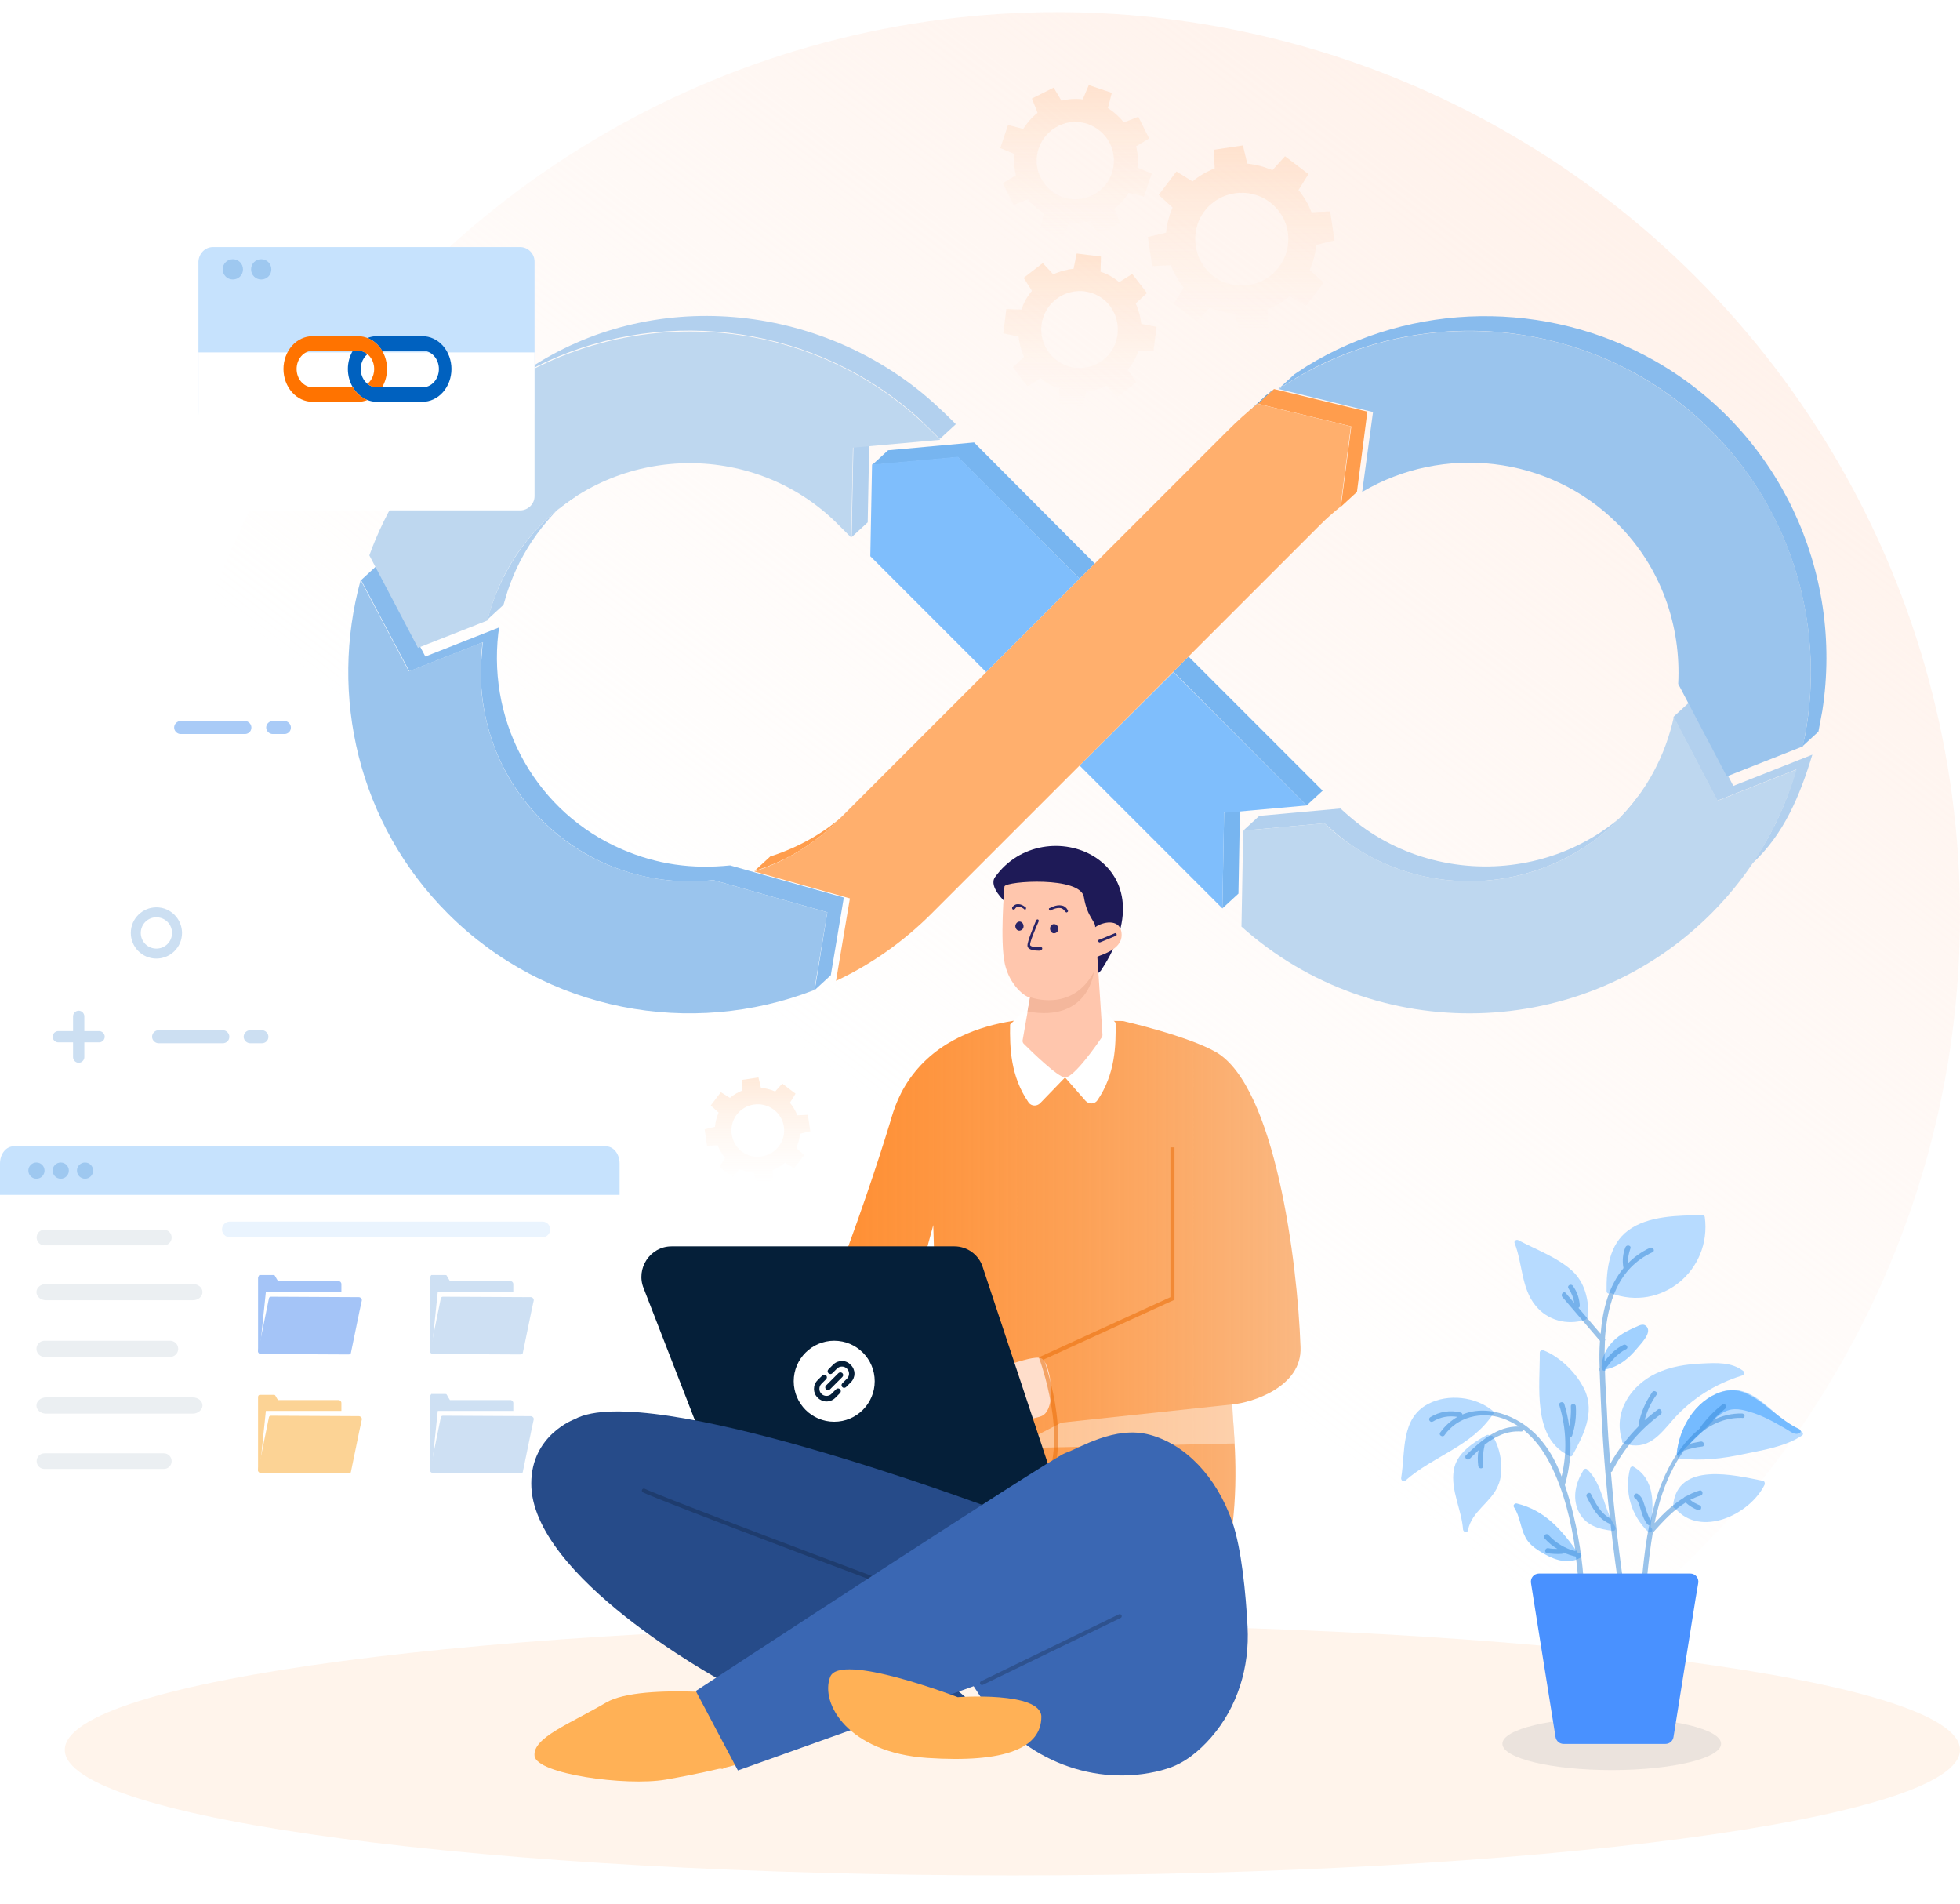 <svg width="484" height="470" viewBox="0 0 484 470" fill="none" xmlns="http://www.w3.org/2000/svg">
<g clip-path="url(#clip0_14915_14515)">
<circle cx="261" cy="226" r="223" fill="url(#paint0_linear_14915_14515)"/>
<path opacity="0.08" d="M250 463C379.235 463 484 449.121 484 432C484 414.879 379.235 401 250 401C120.765 401 16 414.879 16 432C16 449.121 120.765 463 250 463Z" fill="#FF7300"/>
<g filter="url(#filter0_d_14915_14515)">
<path d="M149.586 377H3.414C1.494 377 0 375.498 0 373.566V286.434C0 284.502 1.494 283 3.414 283H149.586C151.506 283 153 284.502 153 286.434V373.566C153 375.498 151.506 377 149.586 377Z" fill="white"/>
</g>
<path d="M152.893 295H0V287.267C0 284.867 1.494 283 3.414 283H149.586C151.506 283 153 284.867 153 287.267V295H152.893Z" fill="#C6E2FD"/>
<g opacity="0.45">
<path d="M63.721 315.526V316.491V333.535C63.721 333.75 63.935 333.964 64.15 333.964L84.303 333.857V317.027C84.303 316.598 83.981 316.276 83.553 316.276H76.585H68.652L68.33 315.74L67.901 314.99C67.794 314.775 67.687 314.775 67.473 314.775H64.042C63.935 314.99 63.721 315.204 63.721 315.526Z" fill="#357DED"/>
<path d="M86.982 318.957H65.649L64.148 333.429H85.481L86.982 318.957Z" fill="white"/>
<path d="M64.47 334.285L86.125 334.392C86.446 334.392 86.661 334.178 86.661 333.964L88.805 323.565L89.341 321.1C89.448 320.671 89.019 320.242 88.59 320.242H88.054L66.936 320.135C66.614 320.135 66.4 320.349 66.4 320.564L63.934 332.677L63.827 332.999L63.72 333.428C63.613 333.856 63.934 334.285 64.47 334.285Z" fill="#357DED"/>
</g>
<g opacity="0.45">
<path d="M106.172 315.526V316.491V333.535C106.172 333.75 106.386 333.964 106.601 333.964L126.754 333.857V317.027C126.754 316.598 126.433 316.276 126.004 316.276H119.036H111.103L110.781 315.74L110.353 314.99C110.245 314.775 110.138 314.775 109.924 314.775H106.493C106.386 314.99 106.172 315.204 106.172 315.526Z" fill="#93BBE5"/>
<path d="M129.433 318.957H108.1L106.6 333.429H128.04L129.433 318.957Z" fill="white"/>
<path d="M106.921 334.285L128.576 334.392C128.897 334.392 129.112 334.178 129.112 333.964L131.256 323.565L131.792 321.1C131.899 320.671 131.47 320.242 131.041 320.242H130.505L109.387 320.135C109.065 320.135 108.851 320.349 108.851 320.564L106.385 332.677L106.278 332.999L106.171 333.428C106.064 333.856 106.493 334.285 106.921 334.285Z" fill="#93BBE5"/>
</g>
<g opacity="0.45">
<path d="M63.721 344.899V345.864V362.909C63.721 363.123 63.935 363.338 64.15 363.338L84.303 363.23V346.4C84.303 345.971 83.981 345.65 83.553 345.65H76.585H68.652L68.438 345.328L68.009 344.578C67.901 344.363 67.794 344.363 67.58 344.363H64.15C63.935 344.363 63.721 344.578 63.721 344.899Z" fill="#F89D13"/>
<path d="M86.982 348.33H65.649L64.148 362.802H85.481L86.982 348.33Z" fill="white"/>
<path d="M64.47 363.66L86.125 363.767C86.446 363.767 86.661 363.553 86.661 363.339L88.805 352.94L89.341 350.475C89.448 350.046 89.019 349.617 88.59 349.617H88.054L66.936 349.51C66.614 349.51 66.4 349.724 66.4 349.939L63.934 362.052L63.827 362.374L63.72 362.803C63.613 363.231 63.934 363.66 64.47 363.66Z" fill="#F89D13"/>
</g>
<g opacity="0.45">
<path d="M106.172 344.899V345.864V362.908C106.172 363.123 106.386 363.337 106.601 363.337L126.754 363.23V346.4C126.754 345.971 126.433 345.649 126.004 345.649H119.036H111.103L110.781 345.113L110.353 344.363C110.245 344.148 110.138 344.148 109.924 344.148H106.493C106.386 344.363 106.172 344.577 106.172 344.899Z" fill="#93BBE5"/>
<path d="M129.433 348.33H108.1L106.6 362.802H128.04L129.433 348.33Z" fill="white"/>
<path d="M106.921 363.658L128.576 363.765C128.897 363.765 129.112 363.551 129.112 363.337L131.256 352.938L131.792 350.473C131.899 350.044 131.47 349.615 131.041 349.615H130.505L109.387 349.508C109.065 349.508 108.851 349.722 108.851 349.937L106.385 362.05L106.278 362.372L106.171 362.801C106.064 363.229 106.493 363.658 106.921 363.658Z" fill="#93BBE5"/>
</g>
<path d="M40.456 307.449H10.976C9.904 307.449 9.047 306.591 9.047 305.519C9.047 304.447 9.904 303.59 10.976 303.59H40.456C41.529 303.59 42.386 304.447 42.386 305.519C42.386 306.591 41.529 307.449 40.456 307.449Z" fill="#EBEFF2"/>
<path d="M47.627 321H11.373C10.055 321 9 320.111 9 319C9 317.889 10.055 317 11.373 317H47.627C48.945 317 50 317.889 50 319C50 320.111 48.945 321 47.627 321Z" fill="#EBEFF2"/>
<path d="M41.974 335H11.026C9.9 335 9 334.111 9 333C9 331.889 9.9 331 11.026 331H41.974C43.1 331 44 331.889 44 333C44 334.111 43.1 335 41.974 335Z" fill="#EBEFF2"/>
<path d="M47.627 349H11.373C10.055 349 9 348.111 9 347C9 345.889 10.055 345 11.373 345H47.627C48.945 345 50 345.889 50 347C50 348 48.945 349 47.627 349Z" fill="#EBEFF2"/>
<path d="M40.456 362.656H10.976C9.904 362.656 9.047 361.798 9.047 360.726C9.047 359.654 9.904 358.797 10.976 358.797H40.456C41.529 358.797 42.386 359.654 42.386 360.726C42.386 361.798 41.529 362.656 40.456 362.656Z" fill="#EBEFF2"/>
<path d="M133.934 305.449H56.75C55.678 305.449 54.82 304.591 54.82 303.519C54.82 302.447 55.678 301.59 56.75 301.59H133.934C135.006 301.59 135.864 302.447 135.864 303.519C135.864 304.591 135.006 305.449 133.934 305.449Z" fill="#EAF4FE"/>
<circle opacity="0.2" cx="9" cy="289" r="2" fill="#0061BF"/>
<circle opacity="0.2" cx="15" cy="289" r="2" fill="#0061BF"/>
<circle opacity="0.2" cx="21" cy="289" r="2" fill="#0061BF"/>
<path fill-rule="evenodd" clip-rule="evenodd" d="M120.363 152.97L124.33 149.325L125.294 146.109C128.618 135.925 135.157 126.92 143.733 120.595L145.877 119.094L141.91 122.739L139.766 124.24C130.011 131.422 123.472 141.392 120.363 152.97ZM210.304 132.602L214.27 128.957L214.699 106.766L210.733 110.411L210.304 132.602ZM233.995 102.693C231.851 100.656 229.922 98.834 227.563 96.904C198.941 73.642 157.24 71.176 127.438 93.259C129.904 91.866 132.155 90.579 134.728 89.4C165.28 75.25 201.835 80.717 226.813 103.229L229.922 106.23L232.066 108.374L236.032 104.73L233.995 102.693Z" fill="#B2D0EE"/>
<path fill-rule="evenodd" clip-rule="evenodd" d="M204.729 204.64L208.696 200.996C203.443 205.605 197.654 208.928 191.008 211.18L190.257 211.394L186.291 215.039C193.366 212.788 199.048 209.572 204.729 204.64ZM331.118 125.098L335.085 121.453L337.657 101.621L314.609 96.047L310.643 99.692L333.691 105.266L331.118 125.098Z" fill="#FF9D4D"/>
<path fill-rule="evenodd" clip-rule="evenodd" d="M310.643 99.692L314.61 96.047L314.395 96.261L314.181 96.476L313.859 96.583L313.645 96.797L313.43 97.012L313.216 97.226L312.894 97.441L312.68 97.548L312.466 97.762L312.251 97.977L312.037 98.191L308.07 101.836L308.285 101.621L308.499 101.407L308.714 101.192L308.928 100.978L309.25 100.764L309.464 100.656L309.678 100.442L309.893 100.228L310.214 100.013L310.429 99.799L310.643 99.692Z" fill="#5C93BC"/>
<path fill-rule="evenodd" clip-rule="evenodd" d="M331.011 199.602L310.964 201.424L306.998 205.069L327.044 203.247C329.832 205.712 331.976 207.535 335.084 209.571C357.489 223.722 387.505 218.683 403.8 197.565L404.336 196.815L408.302 193.17C400.048 204.104 388.256 211.287 374.641 213.323C359.74 215.575 344.304 211.287 332.94 201.317L331.011 199.602ZM432.636 213.216C440.462 206.141 444.536 196.279 447.537 186.309L428.027 194.027L417.2 173.338L413.233 176.983L424.06 197.672L443.571 189.954L442.392 193.599C440.033 200.781 436.924 206.892 432.636 213.216Z" fill="#B2D0EE"/>
<path fill-rule="evenodd" clip-rule="evenodd" d="M445.072 184.272L449.038 180.627L450.003 175.482C455.363 140.963 439.176 106.445 408.624 89.078C382.038 73.963 348.806 74.392 322.757 90.365L319.648 92.402L315.682 96.046C319.005 93.902 321.578 92.294 325.222 90.472C356.203 75.035 394.152 80.181 419.773 103.658C441.427 123.382 451.075 152.97 445.715 181.699L445.072 184.272Z" fill="#88BBED"/>
<path fill-rule="evenodd" clip-rule="evenodd" d="M322.649 198.852L326.615 195.207L293.491 162.082L289.739 165.834L322.649 198.852ZM301.852 224.258L305.819 220.613L306.247 197.136L302.281 200.781L301.852 224.258ZM240.534 109.232L219.308 111.162L215.342 114.807L236.567 112.877L266.583 142.893L270.335 139.141L240.534 109.232Z" fill="#77B5F0"/>
<path fill-rule="evenodd" clip-rule="evenodd" d="M201.192 244.412L205.158 240.767L208.374 221.578L180.288 213.646C170.962 214.61 162.278 213.431 153.595 209.679C132.691 200.674 120.47 179.02 123.043 156.401L123.258 154.9L105.034 162.082L93.134 139.57L89.168 143.215L101.067 165.727L119.291 158.545C119.077 158.866 118.862 163.69 118.755 164.441C117.898 195.529 143.947 219.97 174.821 217.398L176.214 217.29L204.301 225.223L201.192 244.412Z" fill="#88BBED"/>
<path fill-rule="evenodd" clip-rule="evenodd" d="M133.763 129.385C153.81 109.339 186.827 109.339 206.874 129.385L210.197 132.708L210.626 110.518L232.173 108.588L230.029 106.444C197.226 73.641 143.519 73.641 110.715 106.444C101.818 115.342 95.279 125.847 91.205 137.103L103.211 159.937L120.363 153.183C122.615 144.286 127.01 136.139 133.763 129.385Z" fill="#BED7EF"/>
<path fill-rule="evenodd" clip-rule="evenodd" d="M133.763 202.496C121.864 190.597 117.04 174.196 119.184 158.544L100.96 165.727L89.06 143.215C81.235 171.623 88.417 203.354 110.608 225.544C134.942 249.879 170.747 256.204 201.084 244.412L204.3 225.223L176.214 217.29C161.099 218.898 145.34 214.074 133.763 202.496Z" fill="#9AC4ED"/>
<path fill-rule="evenodd" clip-rule="evenodd" d="M266.584 188.989L301.853 224.258L302.282 200.674L322.65 198.852L289.739 165.941L266.584 188.989Z" fill="#7FBEFC"/>
<path fill-rule="evenodd" clip-rule="evenodd" d="M266.584 142.893L236.568 112.77L215.343 114.699L214.914 137.318L243.536 165.941L266.584 142.893Z" fill="#7FBEFC"/>
<path fill-rule="evenodd" clip-rule="evenodd" d="M336.371 121.453C356.203 109.661 382.467 112.341 399.405 129.278C410.232 140.106 415.163 154.578 414.413 168.835L426.419 191.669L445.179 184.272C451.183 157.043 443.679 127.349 422.56 106.338C393.616 77.394 348.485 73.963 315.789 96.046L339.051 101.728L336.371 121.453Z" fill="#9AC4ED"/>
<path fill-rule="evenodd" clip-rule="evenodd" d="M399.404 202.496C379.572 222.328 347.197 222.542 327.044 203.246L306.997 205.069L306.568 228.76C339.586 258.347 390.828 257.275 422.559 225.544C432.85 215.253 439.818 203.032 443.677 189.954L424.167 197.672L413.34 176.982C411.303 186.309 406.693 195.314 399.404 202.496Z" fill="#BED7EF"/>
<path fill-rule="evenodd" clip-rule="evenodd" d="M230.029 225.544L266.584 188.989L289.632 165.941L326.187 129.386C327.688 127.885 329.296 126.491 331.011 125.098L333.584 105.266L310.536 99.691C307.963 101.728 305.497 103.979 303.139 106.338L266.584 142.893L243.536 165.941L206.981 202.496C200.977 208.499 193.902 212.68 186.291 215.146L209.875 221.792L206.445 242.16C214.913 238.194 222.953 232.619 230.029 225.544Z" fill="#FFAF6D"/>
<path d="M227.244 377.274L243.967 392.39L257.582 382.634L265.836 392.39C282.667 388.102 294.673 382.742 304.428 376.846L293.815 370.306L258.654 366.447L227.244 377.274Z" fill="white"/>
<path d="M204.303 321.53C211.164 322.173 217.917 322.816 224.778 323.459L230.46 302.448L231.532 338.146L228.101 375.88C229.816 388.958 303.463 384.242 304.32 376.845C306.036 362.694 304.32 351.224 304.32 346.722C309.144 346.293 321.58 342.434 321.151 332.571C320.4 311.238 314.826 268.358 300.354 259.782C293.279 255.709 277.306 252.064 277.306 252.064L251.364 251.85C244.288 252.814 233.247 255.602 225.957 264.606C222.098 269.323 220.704 273.933 219.847 276.934C216.631 287.44 211.914 301.698 204.303 321.53Z" fill="url(#paint1_linear_14915_14515)"/>
<path d="M263 266L256.88 272.33C256.052 273.186 254.657 273.136 253.981 272.155C249.507 265.658 249.335 258.616 249.433 252.923L254 248.5L253.5 252C254.894 258.11 263 266 263 266Z" fill="white"/>
<path opacity="0.4" d="M304.321 346.723L262.084 351.225L249.863 357.55L304.857 356.371L304.321 346.723Z" fill="white"/>
<path d="M242.895 335.359C245.682 334.501 247.504 337.181 249.863 336.645C252.114 336.002 255.866 334.716 257.152 335.359C259.511 336.431 261.119 348.116 257.152 349.616C253.186 351.117 242.037 351.439 242.037 351.439C242.037 351.439 235.819 347.365 236.141 346.722C236.57 346.186 242.895 335.359 242.895 335.359Z" fill="#FFDECB"/>
<path d="M263 266L268.042 271.744C268.854 272.668 270.305 272.65 270.998 271.635C275.412 265.163 275.581 258.16 275.483 252.493L271.5 248L272 252C270.606 258.11 263 266 263 266Z" fill="white"/>
<path opacity="0.5" d="M289.527 283.26V320.565L257.152 335.359C257.152 335.359 264.442 354.977 258.439 366.447" stroke="#E96900" stroke-miterlimit="10"/>
<path d="M248.255 222.692C248.255 222.692 244.075 218.94 245.683 216.581C257.903 199.429 290.063 212.4 271.839 239.629C265.193 246.919 252.758 224.836 248.255 222.692Z" fill="#1E1A57"/>
<path d="M248.041 218.833C248.041 218.833 246.861 232.447 248.148 238.021C249.327 243.167 252.972 246.061 254.365 246.276L252.524 256.81C252.469 257.128 252.57 257.453 252.799 257.681C254.449 259.328 261.247 266 263 266C265.254 266 270.975 257.725 272.081 256.094C272.204 255.912 272.26 255.698 272.246 255.479L270.981 236.199C271.839 235.663 277.842 234.377 276.877 229.874C276.234 226.873 272.375 227.516 270.445 228.909C270.553 227.409 268.516 226.551 267.658 221.513C266.908 216.26 248.5 217.499 248.041 218.833Z" fill="#FFC6AD"/>
<path d="M254.366 246.169C254.366 246.169 264.657 250.135 270.124 239.951C270.124 239.951 268.838 252.494 253.723 249.706L254.366 246.169Z" fill="#F4B79C"/>
<path d="M271.518 232.66C271.476 232.66 271.435 232.644 271.393 232.618C271.246 232.526 271.112 232.34 271.172 232.177C271.246 231.977 271.512 231.975 271.709 231.893L275.27 230.409C275.362 230.363 275.455 230.357 275.53 230.382C275.728 230.447 275.811 230.761 275.701 230.938C275.608 231.089 275.4 231.087 275.237 231.156L271.724 232.619C271.659 232.646 271.589 232.66 271.518 232.66Z" fill="#292466"/>
<path d="M256.617 234.699C255.653 234.699 253.83 234.592 253.723 233.52C253.616 232.448 255.545 228.052 255.867 227.195C255.974 226.98 256.189 226.98 256.296 226.98C256.51 227.088 256.51 227.302 256.51 227.409C255.653 229.339 254.259 232.662 254.366 233.305C254.473 233.734 255.867 233.948 257.046 233.841C257.261 233.841 257.368 233.948 257.368 234.163C257.368 234.377 257.261 234.484 257.046 234.484C257.046 234.699 256.832 234.699 256.617 234.699Z" fill="#292466"/>
<path d="M250.721 228.588C250.721 229.231 251.149 229.767 251.685 229.767C252.221 229.767 252.757 229.338 252.757 228.695C252.757 228.052 252.329 227.516 251.793 227.516C251.257 227.516 250.828 227.944 250.721 228.588Z" fill="#292466"/>
<path d="M263.37 225.265C263.263 225.265 263.156 225.158 263.049 225.051C262.727 224.622 262.405 224.3 261.977 224.193C260.797 223.979 259.511 224.729 259.511 224.729C259.297 224.836 259.189 224.836 259.082 224.622C258.975 224.408 258.975 224.193 259.189 224.193C259.297 224.193 260.797 223.228 262.191 223.55C262.834 223.657 263.37 224.086 263.692 224.729C263.799 224.944 263.692 225.158 263.585 225.158C263.477 225.265 263.37 225.265 263.37 225.265Z" fill="#292466"/>
<path d="M253.079 224.514C252.972 224.514 252.865 224.514 252.865 224.407C252.865 224.407 252.114 223.764 251.364 223.871C251.042 223.871 250.828 224.086 250.613 224.407C250.506 224.514 250.292 224.622 250.077 224.514C249.97 224.407 249.863 224.193 249.97 223.978C250.292 223.55 250.721 223.228 251.257 223.228C252.329 223.121 253.186 223.978 253.293 223.978C253.401 224.086 253.401 224.3 253.293 224.514C253.293 224.514 253.186 224.514 253.079 224.514Z" fill="#292466"/>
<path d="M259.297 229.23C259.297 229.873 259.726 230.409 260.262 230.409C260.798 230.409 261.334 229.981 261.334 229.337C261.334 228.694 260.905 228.158 260.369 228.158C259.833 228.051 259.297 228.587 259.297 229.23Z" fill="#292466"/>
<path d="M181.361 375.773L158.957 318.1C156.92 313.168 160.565 307.701 165.817 307.701H235.712C238.821 307.701 241.715 309.738 242.68 312.847L261.976 371.056L284.488 371.164C286.31 371.164 287.811 373.951 287.811 375.773L263.048 375.452L181.361 375.773Z" fill="#051F39"/>
<circle cx="206" cy="341" r="10" fill="white"/>
<g clip-path="url(#clip1_14915_14515)">
<path fill-rule="evenodd" clip-rule="evenodd" d="M203.062 339.574C203.062 339.574 202.512 340.123 201.893 340.742C201.309 341.326 201 342.082 201 342.907C201 343.697 201.309 344.488 201.893 345.038C201.928 345.072 201.928 345.072 201.962 345.106C202.546 345.69 203.302 346 204.093 346C204.883 346 205.674 345.69 206.258 345.106C206.876 344.488 207.426 343.938 207.426 343.938C207.701 343.663 207.701 343.251 207.426 342.976C207.151 342.701 206.739 342.701 206.464 342.976C206.464 342.976 205.914 343.526 205.296 344.144C204.986 344.453 204.54 344.625 204.093 344.625C203.646 344.625 203.199 344.453 202.89 344.144L202.821 344.075C202.512 343.766 202.34 343.319 202.34 342.873C202.34 342.426 202.512 341.979 202.821 341.67C203.44 341.051 203.99 340.501 203.99 340.501C204.265 340.227 204.265 339.814 203.99 339.539C203.749 339.333 203.337 339.333 203.062 339.574Z" fill="#051F39"/>
<path fill-rule="evenodd" clip-rule="evenodd" d="M207.048 338.989L203.989 342.047C203.714 342.322 203.714 342.735 203.989 343.01C204.264 343.285 204.677 343.285 204.952 343.01L208.01 339.951C208.285 339.676 208.285 339.264 208.01 338.989C207.735 338.748 207.323 338.748 207.048 338.989Z" fill="#051F39"/>
<path fill-rule="evenodd" clip-rule="evenodd" d="M208.94 342.426C208.94 342.426 209.489 341.876 210.108 341.258C210.692 340.674 211.001 339.918 211.001 339.127C211.001 338.337 210.692 337.546 210.108 336.997C210.074 336.962 210.074 336.962 210.039 336.928C209.489 336.309 208.699 336 207.909 336C207.118 336 206.328 336.309 205.744 336.893C205.125 337.512 204.575 338.062 204.575 338.062C204.3 338.337 204.3 338.749 204.575 339.024C204.85 339.299 205.263 339.299 205.538 339.024C205.538 339.024 206.087 338.474 206.706 337.856C207.015 337.546 207.462 337.375 207.909 337.375C208.355 337.375 208.802 337.546 209.111 337.856L209.18 337.924C209.489 338.234 209.661 338.68 209.661 339.127C209.661 339.574 209.489 340.021 209.18 340.33C208.562 340.948 208.012 341.498 208.012 341.498C207.737 341.773 207.737 342.186 208.012 342.46C208.252 342.701 208.665 342.701 208.94 342.426Z" fill="#051F39"/>
</g>
<path d="M232.818 414.258L246.968 426.264L231.853 428.408L216.416 420.797L232.818 414.258Z" fill="#264B89"/>
<path d="M141.912 350.367C141.912 350.367 131.192 354.226 131.192 366.232C131.084 389.28 177.716 414.687 177.716 414.687L239.785 373.522L243.644 371.914C243.644 372.021 159.921 340.504 141.912 350.367Z" fill="#264B89"/>
<path opacity="0.2" d="M215 389.5C173.4 373.9 160.333 368.667 159 368" stroke="black" stroke-linecap="round"/>
<path d="M188.272 418.921C188.272 418.921 158.6 415.09 149.668 420.332C140.736 425.573 131.499 428.997 131.999 433.498C132.499 438 154.572 441.014 164.333 439.362C167.833 438.755 172.705 437.822 177.559 436.676C177.88 436.65 178.094 436.632 178.316 436.722C178.53 436.705 178.735 436.58 178.833 436.465C187.054 434.4 194.797 431.728 194.776 428.826C194.698 423.885 188.272 418.921 188.272 418.921Z" fill="#FFB156"/>
<path d="M171.82 417.474C171.82 417.474 259.51 360.014 263.048 358.728C266.585 357.549 275.268 351.867 283.952 354.226C292.635 356.584 300.353 364.41 304.32 375.773C306.571 382.312 307.643 393.354 308.072 401.608C308.608 411.578 305.606 421.44 299.067 428.944C296.065 432.374 292.42 435.376 288.132 436.662C287.168 436.984 286.31 437.198 285.345 437.413C268.729 441.058 251.684 433.554 242.465 419.403L240.428 416.294L182.219 437.091L171.82 417.474Z" fill="#3A67B3"/>
<path opacity="0.2" d="M242.5 415.5L276.5 399" stroke="black" stroke-linecap="round"/>
<path d="M236.499 418.999C236.499 418.999 207.385 407.799 205 413.999C202.448 420.634 209.597 432.714 229 434C248.403 435.286 257.151 431.5 257.151 423.799C257 417.5 236.499 418.999 236.499 418.999Z" fill="#FFB156"/>
<path opacity="0.08" d="M398 437C412.912 437 425 434.09 425 430.5C425 426.91 412.912 424 398 424C383.088 424 371 426.91 371 430.5C371 434.09 383.088 437 398 437Z" fill="#051F39"/>
<path d="M420.984 300.494C420.984 300.247 420.657 300 420.412 300C414.45 300.082 407.018 300.082 402.035 303.786C397.38 307.243 396.645 313.334 396.726 318.766C396.726 319.342 397.38 319.506 397.707 319.26C397.707 319.26 397.707 319.26 397.788 319.26C410.203 323.951 422.699 313.663 420.984 300.494Z" fill="#B7DBFF"/>
<path d="M392.235 324.938C392.317 320.741 391.337 316.543 388.151 313.663C384.476 310.37 379.249 308.477 374.92 306.173C374.512 305.926 373.777 306.337 374.022 306.913C375.982 311.934 375.655 318.025 379.167 322.305C382.107 326.008 387.008 327.243 391.418 325.844C391.663 325.761 391.745 325.597 391.827 325.432C391.99 325.432 392.235 325.268 392.235 324.938Z" fill="#B7DBFF"/>
<path d="M430.541 338.518C427.6 336.214 423.843 336.461 420.331 336.625C416.411 336.79 412.49 337.366 408.897 339.094C402.689 342.057 398.279 348.642 400.566 355.638C400.484 355.967 400.647 356.296 400.974 356.379C406.936 358.272 409.795 354.321 413.307 350.288C417.881 345.185 423.762 341.564 430.214 339.588C430.704 339.424 430.949 338.765 430.541 338.518Z" fill="#B7DBFF"/>
<path d="M444.753 353.332C444.672 353.332 444.59 353.25 444.508 353.25C441.976 352.18 439.771 350.122 437.484 348.065C434.952 345.925 432.42 343.785 429.48 343.291H429.398C428.01 343.044 426.54 343.126 424.988 343.62C418.617 345.76 414.778 352.427 414.125 358.765C414.125 358.929 414.125 359.011 414.207 359.094V359.176C414.125 359.505 414.288 359.999 414.778 360.081C420.251 360.74 425.56 360.081 430.868 358.929C435.606 357.941 440.914 357.118 444.998 354.402C445.407 354.155 445.243 353.579 444.753 353.332Z" fill="#B7DBFF"/>
<path d="M435.358 365.599C428.416 364.2 414.123 360.661 413.143 371.772C413.143 372.101 413.306 372.348 413.633 372.348C419.922 379.756 432.173 373.912 435.767 366.505C435.848 366.175 435.767 365.681 435.358 365.599Z" fill="#B7DBFF"/>
<path d="M391.337 343.211C389.459 339.096 385.212 334.898 381.046 333.334C380.638 333.17 380.229 333.581 380.229 333.91C380.311 341.976 378.351 354.734 387.09 359.178C387.172 359.178 387.254 359.178 387.254 359.261C387.499 359.59 388.07 359.754 388.315 359.261C391.011 354.405 393.869 348.726 391.337 343.211Z" fill="#B7DBFF"/>
<path d="M368.631 348.314C364.384 344.775 357.605 344.034 352.704 346.585C345.844 350.125 347.069 358.437 346.007 364.857C345.925 365.516 346.579 365.927 347.069 365.516C353.848 359.507 363.322 357.121 368.549 349.301C368.876 349.137 369.039 348.643 368.631 348.314Z" fill="#B7DBFF"/>
<path d="M368.713 354.734C368.549 354.404 368.223 354.404 367.896 354.487C367.733 354.24 367.406 354.157 367.079 354.322C363.649 356.215 359.647 358.849 358.993 362.964C358.177 367.902 360.954 372.758 361.28 377.614C361.362 378.273 362.342 378.52 362.505 377.779C363.404 373.088 368.223 370.948 369.938 366.75C371.49 363.293 370.673 357.861 368.713 354.734Z" fill="#B7DBFF"/>
<path d="M389.703 383.458C385.701 377.779 381.617 372.923 374.593 371.195C374.103 371.03 373.531 371.606 373.858 372.1C375.41 374.487 375.41 377.121 376.716 379.59C377.452 380.989 378.758 382.059 380.065 382.882C383.005 384.775 386.844 386.504 390.193 384.611C390.928 384.199 390.356 383.211 389.703 383.458Z" fill="#A1D1FF"/>
<path d="M398.768 376.793C398.768 376.71 398.768 376.71 398.686 376.628C395.909 372.184 395.827 366.587 391.989 362.801C391.662 362.472 391.253 362.554 391.008 362.965C389.13 366.011 388.231 369.55 389.702 372.924C391.335 376.546 394.684 377.534 398.359 377.945C399.013 377.945 399.094 377.122 398.768 376.793Z" fill="#B7DBFF"/>
<path d="M406.446 327.325C405.63 326.666 404.65 327.325 403.833 327.654C402.363 328.312 400.974 328.971 399.667 329.958C397.299 331.769 395.665 334.238 395.502 337.284C395.502 337.366 395.502 337.448 395.502 337.531C395.502 337.613 395.502 337.695 395.502 337.778C395.502 338.518 396.482 338.601 396.727 338.024C399.749 337.366 402.199 335.391 404.16 333.004C405.058 331.852 408.243 328.889 406.446 327.325Z" fill="#A1D1FF"/>
<path d="M407.836 377.286C407.754 377.203 407.673 377.121 407.591 376.957C408.408 371.524 408.734 365.269 403.425 362.141C403.099 361.895 402.609 362.141 402.527 362.553C401.057 368.232 402.772 374.158 407.019 378.191C407.509 378.767 408.408 377.862 407.836 377.286Z" fill="#B7DBFF"/>
<path d="M444.181 352.758C441.894 351.688 439.689 349.96 437.402 348.149C434.87 346.091 432.257 344.116 429.398 343.375H429.316C427.928 343.128 426.458 343.21 424.906 343.704C418.535 345.844 414.696 352.511 414.043 358.849C414.043 359.013 414.043 359.095 414.125 359.178V359.26C414.37 359.26 414.533 359.178 414.696 358.931C414.86 358.931 414.941 358.849 415.023 358.766C417.065 356.544 419.27 354.486 421.475 352.346C422.537 351.359 423.517 350.042 424.742 349.219C427.274 347.408 429.398 347.737 432.093 348.56C435.279 349.466 438.137 351.112 440.996 352.758C442.058 353.334 443.119 354.404 444.344 353.828C444.589 353.746 444.671 353.499 444.671 353.252C444.508 353.005 444.426 352.84 444.181 352.758Z" fill="#75BBFF"/>
<path opacity="0.5" d="M388.56 374.074C387.988 371.604 387.253 369.135 386.436 366.666C386.436 366.666 386.436 366.666 386.436 366.584C387.58 362.715 387.988 358.765 387.743 354.814C387.988 354.814 388.151 354.65 388.233 354.403C388.968 352.098 389.295 349.711 389.131 347.242C389.131 346.419 387.825 346.419 387.906 347.242C387.988 348.97 387.825 350.617 387.498 352.18C387.253 350.287 386.844 348.477 386.273 346.584C386.028 345.843 384.803 346.172 385.048 346.913C386.844 352.756 387.008 358.682 385.619 364.526C384.476 361.481 383.006 358.6 380.964 356.049C376.308 350.04 367.814 346.419 361.117 349.217C361.117 348.97 360.953 348.806 360.708 348.724C358.095 348.065 355.481 348.477 353.194 349.876C352.541 350.287 353.113 351.357 353.848 350.946C355.726 349.793 357.768 349.464 359.892 349.793C358.34 350.699 356.87 351.933 355.645 353.662C355.155 354.32 356.298 354.979 356.706 354.32C359.892 349.793 365.772 348.394 370.918 350.123C372.388 350.617 373.776 351.357 375.083 352.18C369.693 352.098 365.691 355.72 362.015 359.259C361.444 359.835 362.342 360.74 362.914 360.164C363.649 359.423 364.384 358.765 365.119 358.024C364.874 359.259 364.874 360.576 365.037 361.892C365.119 362.715 366.344 362.715 366.262 361.892C366.099 360.246 366.181 358.6 366.589 356.954C366.589 356.872 366.589 356.789 366.589 356.707C369.203 354.65 372.061 353.168 375.655 353.415C375.982 353.415 376.145 353.25 376.227 353.003C379.085 355.308 381.291 358.353 382.924 361.646C386.191 368.148 387.988 375.555 389.05 382.963C386.436 382.304 384.149 380.905 382.352 378.93C381.781 378.354 380.882 379.259 381.454 379.835C382.352 380.823 383.414 381.728 384.558 382.387C383.823 382.387 383.087 382.387 382.352 382.222C381.536 382.057 381.209 383.292 382.026 383.457C383.251 383.621 384.394 383.703 385.619 383.621C385.864 383.621 386.028 383.456 386.109 383.292C387.008 383.703 387.988 384.033 389.05 384.28C389.131 384.28 389.131 384.28 389.131 384.28C389.621 387.901 389.866 391.44 390.03 394.897C390.03 395.72 391.337 395.72 391.255 394.897C391.173 387.901 390.193 380.905 388.56 374.074Z" fill="#3588D8"/>
<path opacity="0.5" d="M409.387 347.985C408.243 348.808 407.181 349.713 406.12 350.619C406.691 348.396 407.671 346.256 409.06 344.363C409.55 343.705 408.406 343.046 407.998 343.705C406.365 346.092 405.221 348.643 404.649 351.524C404.649 351.689 404.649 351.853 404.731 352.018C401.954 354.816 399.504 357.944 397.625 361.401C397.299 357.038 396.972 352.676 396.809 348.314C396.645 345.186 396.4 341.73 396.319 338.108C397.789 336.133 399.341 334.157 401.546 333.087C402.281 332.758 401.627 331.688 400.892 332.017C399.014 332.923 397.544 334.404 396.237 336.05C396.237 334.404 396.237 332.676 396.319 331.03C396.4 330.865 396.482 330.618 396.319 330.454C396.972 321.482 399.586 313.087 408.08 309.137C408.815 308.807 408.161 307.737 407.426 308.067C405.303 309.054 403.506 310.371 402.036 311.853C401.954 310.618 402.199 309.383 402.608 308.231C402.934 307.49 401.709 307.161 401.382 307.902C400.729 309.548 400.566 311.276 400.892 313.005V313.087C397.299 317.449 395.747 323.211 395.257 329.301C393.46 327.161 391.581 325.021 389.785 322.882C389.948 322.799 390.111 322.635 390.111 322.388C390.03 320.577 389.458 318.931 388.396 317.449C387.906 316.791 386.844 317.449 387.334 318.108C388.069 319.178 388.559 320.412 388.723 321.647C388.069 320.824 387.334 320.083 386.681 319.26C386.191 318.602 385.292 319.507 385.782 320.165C388.886 323.787 391.99 327.408 395.093 331.03C394.93 333.252 394.93 335.474 395.012 337.614L394.93 337.697C394.685 338.026 394.848 338.273 395.012 338.437C395.093 340.577 395.175 342.635 395.257 344.61C395.665 354.734 396.4 364.775 397.544 374.816C395.257 373.582 394.032 371.195 392.888 368.89C392.561 368.15 391.418 368.808 391.826 369.549C393.133 372.183 394.603 374.899 397.38 376.133C397.462 376.216 397.625 376.216 397.707 376.216C398.442 382.635 399.259 389.138 400.321 395.557C400.484 396.38 401.627 396.051 401.546 395.228C399.912 384.693 398.687 374.076 397.789 363.458C397.87 363.376 398.034 363.376 398.115 363.211C400.974 357.615 405.058 352.841 410.122 349.137C410.693 348.643 410.04 347.491 409.387 347.985Z" fill="#3588D8"/>
<path opacity="0.5" d="M430.214 348.972C427.6 348.89 425.15 349.549 422.945 350.619C423.843 349.631 424.905 348.726 425.967 347.82C426.62 347.326 425.967 346.256 425.313 346.75C423.19 348.396 421.393 350.289 419.841 352.429C419.759 352.512 419.759 352.594 419.759 352.676C415.512 356.051 412.327 361.154 410.367 366.092C409.142 369.055 408.325 372.183 407.59 375.31C406.855 374.158 406.528 372.759 406.038 371.442C405.711 370.372 405.385 369.467 404.405 368.808C403.751 368.397 403.098 369.467 403.751 369.878C404.731 370.537 404.976 372.347 405.385 373.417C405.711 374.487 406.12 375.475 406.773 376.298C406.936 376.463 407.1 376.545 407.263 376.545C405.711 384.199 405.303 392.183 404.568 399.837C404.486 400.66 405.711 400.66 405.793 399.837C406.446 392.677 406.936 385.352 408.162 378.273C408.243 378.273 408.325 378.191 408.407 378.109C410.775 375.475 413.225 372.841 416.247 370.948C417.146 371.771 418.208 372.43 419.351 372.841C420.086 373.088 420.413 371.853 419.678 371.607C418.861 371.277 418.044 370.866 417.391 370.29C418.208 369.878 419.106 369.467 420.004 369.22C420.74 368.973 420.413 367.738 419.678 367.985C418.453 368.314 417.309 368.89 416.247 369.467C416.084 369.467 415.921 369.631 415.757 369.796C413.062 371.442 410.775 373.664 408.57 376.051C408.978 374.076 409.468 372.1 410.04 370.125C411.265 366.174 413.144 361.812 415.839 358.108H415.921C417.391 357.615 418.779 357.285 420.331 357.121C421.148 357.038 420.821 355.804 420.004 355.886C419.106 356.051 418.126 356.215 417.228 356.462C420.495 352.676 424.742 349.96 430.051 350.042C431.031 350.289 431.031 349.055 430.214 348.972Z" fill="#3588D8"/>
<path d="M417.392 388.479C418.63 388.479 419.571 389.592 419.364 390.813L418.698 394.734L416.901 406.01L413.25 428.852C413.095 429.823 412.258 430.537 411.275 430.537H386.1C385.118 430.537 384.281 429.823 384.125 428.852L380.474 406.01L378.677 394.734L378.059 390.788C377.869 389.575 378.807 388.479 380.035 388.479H417.392Z" fill="#4991FF"/>
<path opacity="0.2" d="M24.47 254.552H20.826V250.907C20.826 250.157 20.182 249.514 19.432 249.514C18.682 249.514 18.038 250.157 18.038 250.907V254.552H14.394C13.643 254.552 13 255.195 13 255.946C13 256.696 13.643 257.339 14.394 257.339H18.038V260.984C18.038 261.734 18.682 262.378 19.432 262.378C20.182 262.378 20.826 261.734 20.826 260.984V257.339H24.47C25.221 257.339 25.864 256.696 25.864 255.946C25.864 255.195 25.221 254.552 24.47 254.552Z" fill="#0061BF"/>
<g opacity="0.2">
<path d="M32.297 230.325C32.297 233.755 35.084 236.65 38.622 236.65C42.052 236.65 44.947 233.862 44.947 230.325C44.947 226.894 42.159 224 38.622 224C35.191 224 32.297 226.787 32.297 230.325ZM34.763 230.325C34.763 228.181 36.478 226.466 38.622 226.466C40.766 226.466 42.481 228.181 42.481 230.325C42.481 232.469 40.766 234.184 38.622 234.184C36.478 234.184 34.763 232.469 34.763 230.325Z" fill="#0061BF"/>
</g>
<g opacity="0.2">
<path d="M39.157 254.336C38.299 254.336 37.549 255.086 37.549 255.944C37.549 256.802 38.299 257.552 39.157 257.552H55.022C55.88 257.552 56.63 256.909 56.63 255.944C56.63 255.086 55.88 254.336 55.022 254.336H39.157Z" fill="#0061BF"/>
</g>
<g opacity="0.2">
<path d="M61.776 254.336C60.918 254.336 60.168 255.086 60.168 255.944C60.168 256.802 60.918 257.552 61.776 257.552H64.67C65.528 257.552 66.278 256.909 66.278 255.944C66.278 255.086 65.528 254.336 64.67 254.336H61.776Z" fill="#0061BF"/>
</g>
<path d="M44.608 178C43.75 178 43 178.75 43 179.608C43 180.466 43.75 181.216 44.608 181.216H60.474C61.331 181.216 62.082 180.573 62.082 179.608C62.082 178.75 61.331 178 60.474 178H44.608Z" fill="#A9CBF7"/>
<path d="M67.335 178C66.477 178 65.727 178.75 65.727 179.608C65.727 180.466 66.477 181.216 67.335 181.216H70.229C71.087 181.216 71.837 180.573 71.837 179.608C71.837 178.75 71.087 178 70.229 178H67.335Z" fill="#A9CBF7"/>
<g opacity="0.25">
<path d="M283.233 72.349L279.588 67.632L276.372 69.669C274.979 68.49 273.478 67.632 271.763 67.096L271.87 63.344L265.867 62.594L265.116 66.346C263.401 66.56 261.686 66.989 260.078 67.739L257.505 64.952L252.788 68.597L254.825 71.813C253.646 73.207 252.788 74.707 252.252 76.423L248.5 76.315L247.75 82.319L251.502 83.069C251.716 84.784 252.145 86.499 252.896 88.107L250.108 90.68L253.753 95.397L256.969 93.36C258.363 94.539 259.864 95.397 261.579 95.933L261.472 99.685L267.475 100.435L268.225 96.683C269.94 96.469 271.656 96.04 273.264 95.29L275.836 98.077L280.553 94.432L278.516 91.216C279.696 89.823 280.553 88.322 281.089 86.607L284.841 86.714L285.592 80.711L281.84 79.96C281.625 78.245 281.196 76.53 280.446 74.922L283.233 72.349ZM272.406 88.858C268.225 92.074 262.329 91.323 259.113 87.143C255.897 82.962 256.648 77.066 260.828 73.85C265.009 70.634 270.905 71.384 274.121 75.565C277.23 79.746 276.48 85.749 272.406 88.858Z" fill="url(#paint2_linear_14915_14515)"/>
<path d="M283.77 34.186L281.09 28.826L277.552 30.219C276.373 28.826 275.086 27.646 273.586 26.682L274.55 22.93L268.869 21L267.368 24.538C265.653 24.323 263.83 24.43 262.115 24.859L260.186 21.643L254.826 24.323L256.219 27.861C254.826 28.933 253.646 30.326 252.682 31.827L248.93 30.862L247 36.544L250.538 38.045C250.323 39.76 250.43 41.582 250.859 43.298L247.643 45.227L250.323 50.587L253.861 49.194C254.933 50.587 256.326 51.766 257.827 52.731L256.862 56.483L262.544 58.413L264.045 54.875C265.76 55.09 267.582 54.982 269.298 54.554L271.227 57.77L276.587 55.09L275.194 51.552C276.587 50.373 277.766 49.086 278.731 47.586L282.483 48.55L284.413 42.869L280.875 41.368C281.09 39.653 280.982 37.83 280.554 36.115L283.77 34.186ZM269.726 48.229C265.01 50.587 259.328 48.55 256.97 43.834C254.611 39.117 256.648 33.435 261.365 31.077C266.082 28.718 271.763 30.755 274.122 35.472C276.373 40.296 274.443 45.978 269.726 48.229Z" fill="url(#paint3_linear_14915_14515)"/>
<path d="M323.111 42.976L317.322 38.58L314.214 42.011C312.177 41.153 310.14 40.617 307.996 40.403L306.924 35.9L299.742 36.972L299.956 41.582C298.026 42.332 296.097 43.404 294.489 44.798L290.522 42.332L286.127 48.121L289.558 51.23C288.7 53.16 288.164 55.304 287.95 57.448L283.447 58.52L284.519 65.702L289.129 65.488C289.879 67.417 290.951 69.347 292.345 70.955L289.879 74.921L295.668 79.316L298.777 75.886C300.706 76.744 302.85 77.28 304.994 77.494L306.066 81.996L313.249 80.924L313.034 76.315C314.964 75.564 316.894 74.492 318.502 73.099L322.468 75.564L326.863 69.776L323.433 66.667C324.29 64.63 324.826 62.593 325.041 60.449L329.543 59.377L328.471 52.195L323.862 52.409C323.111 50.48 322.039 48.55 320.646 46.942L323.111 42.976ZM315.822 65.916C312.07 70.955 304.78 72.027 299.742 68.275C294.703 64.523 293.631 57.233 297.383 52.195C301.135 47.156 308.425 46.084 313.463 49.836C318.609 53.588 319.681 60.771 315.822 65.916Z" fill="url(#paint4_linear_14915_14515)"/>
<path d="M196.455 270.005L193.178 267.517L191.418 269.459C190.264 268.974 189.111 268.67 187.898 268.549L187.291 266L183.225 266.607L183.346 269.216C182.254 269.641 181.161 270.248 180.251 271.037L178.005 269.641L175.517 272.918L177.459 274.678C176.974 275.771 176.67 276.985 176.549 278.198L174 278.805L174.607 282.871L177.216 282.75C177.641 283.842 178.248 284.935 179.037 285.845L177.641 288.091L180.918 290.579L182.678 288.637C183.771 289.122 184.985 289.426 186.198 289.547L186.805 292.096L190.871 291.489L190.75 288.88C191.842 288.455 192.935 287.848 193.845 287.059L196.091 288.455L198.579 285.178L196.637 283.418C197.122 282.264 197.426 281.111 197.547 279.898L200.096 279.291L199.489 275.225L196.88 275.346C196.455 274.254 195.848 273.161 195.059 272.251L196.455 270.005ZM192.328 282.993C190.204 285.845 186.077 286.452 183.225 284.328C180.372 282.204 179.765 278.077 181.889 275.225C184.014 272.372 188.14 271.765 190.993 273.889C193.906 276.014 194.513 280.08 192.328 282.993Z" fill="url(#paint5_linear_14915_14515)"/>
</g>
<path d="M52.553 61H128.447C130.385 61 132 62.622 132 64.568V101.432C132 103.378 130.385 105 128.447 105H52.553C50.615 105 49 103.378 49 101.432V64.568C49.108 62.622 50.615 61 52.553 61Z" fill="#C6E2FD"/>
<g filter="url(#filter1_d_14915_14515)">
<path d="M49 72V107.503C49 109.41 50.617 111 52.557 111H128.443C130.383 111 132 109.41 132 107.503V72H49Z" fill="white"/>
</g>
<path opacity="0.2" d="M60 66.5C60 67.9 58.9 69 57.5 69C56.1 69 55 67.9 55 66.5C55 65.1 56.1 64 57.5 64C58.9 64 60 65.1 60 66.5Z" fill="#0061BF"/>
<path opacity="0.2" d="M67 66.5C67 67.9 65.9 69 64.5 69C63.1 69 62 67.9 62 66.5C62 65.1 63.1 64 64.5 64C65.9 64 67 65.1 67 66.5Z" fill="#0061BF"/>
<path d="M104.303 83H93.07C92.277 83 91.49 83.148 90.741 83.44C92.216 84.017 93.485 85.12 94.358 86.581H104.307C104.839 86.57 105.367 86.679 105.861 86.901C106.355 87.123 106.804 87.454 107.184 87.875C107.563 88.295 107.864 88.797 108.07 89.35C108.275 89.903 108.381 90.498 108.381 91.098C108.381 91.698 108.275 92.292 108.07 92.846C107.864 93.399 107.563 93.901 107.184 94.321C106.804 94.742 106.355 95.073 105.861 95.295C105.367 95.517 104.839 95.626 104.307 95.615H93.07C92.224 95.613 91.401 95.309 90.718 94.746C90.034 94.183 89.527 93.39 89.268 92.48C89.009 91.571 89.013 90.593 89.277 89.686C89.542 88.779 90.054 87.99 90.741 87.432C90.062 86.879 89.246 86.582 88.409 86.583H87.125C86.328 87.917 85.902 89.49 85.902 91.099C85.902 92.709 86.328 94.282 87.125 95.616C87.78 96.719 88.665 97.623 89.703 98.248C90.741 98.872 91.899 99.198 93.075 99.197H104.309C106.211 99.197 108.036 98.344 109.381 96.825C110.726 95.306 111.482 93.246 111.482 91.099C111.482 88.951 110.726 86.891 109.381 85.372C108.036 83.853 106.211 83 104.309 83H104.303Z" fill="#0061BF"/>
<path d="M95.575 91.1C95.576 92.71 95.15 94.283 94.352 95.618H93.069C92.232 95.618 91.417 95.32 90.739 94.766C91.426 94.209 91.939 93.419 92.203 92.512C92.468 91.605 92.471 90.626 92.212 89.717C91.953 88.808 91.445 88.014 90.761 87.451C90.078 86.889 89.254 86.585 88.408 86.584H77.173C76.124 86.606 75.125 87.091 74.391 87.936C73.656 88.78 73.245 89.917 73.245 91.101C73.245 92.285 73.656 93.421 74.391 94.266C75.125 95.111 76.124 95.596 77.173 95.618H87.124C87.997 97.079 89.266 98.181 90.741 98.759C89.99 99.049 89.201 99.197 88.408 99.197H77.173C76.231 99.197 75.298 98.988 74.428 98.581C73.558 98.174 72.767 97.577 72.101 96.825C71.435 96.073 70.906 95.18 70.546 94.198C70.186 93.215 70 92.162 70 91.099C70 90.035 70.186 88.982 70.546 87.999C70.906 87.017 71.435 86.124 72.101 85.372C72.767 84.62 73.558 84.023 74.428 83.617C75.298 83.21 76.231 83 77.173 83H88.408C90.309 83.003 92.132 83.857 93.477 85.375C94.821 86.893 95.578 88.952 95.58 91.099L95.575 91.1Z" fill="#FF7300"/>
</g>
<defs>
<filter id="filter0_d_14915_14515" x="-40" y="258" width="233" height="174" filterUnits="userSpaceOnUse" color-interpolation-filters="sRGB">
<feFlood flood-opacity="0" result="BackgroundImageFix"/>
<feColorMatrix in="SourceAlpha" type="matrix" values="0 0 0 0 0 0 0 0 0 0 0 0 0 0 0 0 0 0 127 0" result="hardAlpha"/>
<feOffset dy="15"/>
<feGaussianBlur stdDeviation="20"/>
<feComposite in2="hardAlpha" operator="out"/>
<feColorMatrix type="matrix" values="0 0 0 0 0.118 0 0 0 0 0.129 0 0 0 0 0.176 0 0 0 0.05 0"/>
<feBlend mode="normal" in2="BackgroundImageFix" result="effect1_dropShadow_14915_14515"/>
<feBlend mode="normal" in="SourceGraphic" in2="effect1_dropShadow_14915_14515" result="shape"/>
</filter>
<filter id="filter1_d_14915_14515" x="9" y="47" width="163" height="119" filterUnits="userSpaceOnUse" color-interpolation-filters="sRGB">
<feFlood flood-opacity="0" result="BackgroundImageFix"/>
<feColorMatrix in="SourceAlpha" type="matrix" values="0 0 0 0 0 0 0 0 0 0 0 0 0 0 0 0 0 0 127 0" result="hardAlpha"/>
<feOffset dy="15"/>
<feGaussianBlur stdDeviation="20"/>
<feComposite in2="hardAlpha" operator="out"/>
<feColorMatrix type="matrix" values="0 0 0 0 0.118 0 0 0 0 0.129 0 0 0 0 0.176 0 0 0 0.05 0"/>
<feBlend mode="normal" in2="BackgroundImageFix" result="effect1_dropShadow_14915_14515"/>
<feBlend mode="normal" in="SourceGraphic" in2="effect1_dropShadow_14915_14515" result="shape"/>
</filter>
<linearGradient id="paint0_linear_14915_14515" x1="458.5" y1="-27.5" x2="225" y2="279.5" gradientUnits="userSpaceOnUse">
<stop stop-color="#FFECE2"/>
<stop offset="1" stop-color="#FFF1EA" stop-opacity="0"/>
</linearGradient>
<linearGradient id="paint1_linear_14915_14515" x1="321.121" y1="318.073" x2="204.197" y2="318.073" gradientUnits="userSpaceOnUse">
<stop stop-color="#FAB882"/>
<stop offset="1" stop-color="#FF7300" stop-opacity="0.8"/>
</linearGradient>
<linearGradient id="paint2_linear_14915_14515" x1="266.671" y1="62.594" x2="266.671" y2="100.435" gradientUnits="userSpaceOnUse">
<stop stop-color="#FFAB6B"/>
<stop offset="1" stop-color="#FFD7B9" stop-opacity="0"/>
</linearGradient>
<linearGradient id="paint3_linear_14915_14515" x1="265.706" y1="21" x2="265.706" y2="58.413" gradientUnits="userSpaceOnUse">
<stop stop-color="#FFAB6B"/>
<stop offset="1" stop-color="#FFD7B9" stop-opacity="0"/>
</linearGradient>
<linearGradient id="paint4_linear_14915_14515" x1="306.495" y1="35.9" x2="306.495" y2="81.996" gradientUnits="userSpaceOnUse">
<stop stop-color="#FFAB6B"/>
<stop offset="1" stop-color="#FFD7B9" stop-opacity="0"/>
</linearGradient>
<linearGradient id="paint5_linear_14915_14515" x1="187.048" y1="266" x2="187.048" y2="292.096" gradientUnits="userSpaceOnUse">
<stop stop-color="#FFAB6B"/>
<stop offset="1" stop-color="#FFD7B9" stop-opacity="0"/>
</linearGradient>
<clipPath id="clip0_14915_14515">
<rect width="484" height="470" fill="white"/>
</clipPath>
<clipPath id="clip1_14915_14515">
<rect width="10" height="10" fill="white" transform="translate(201 336)"/>
</clipPath>
</defs>
</svg>
